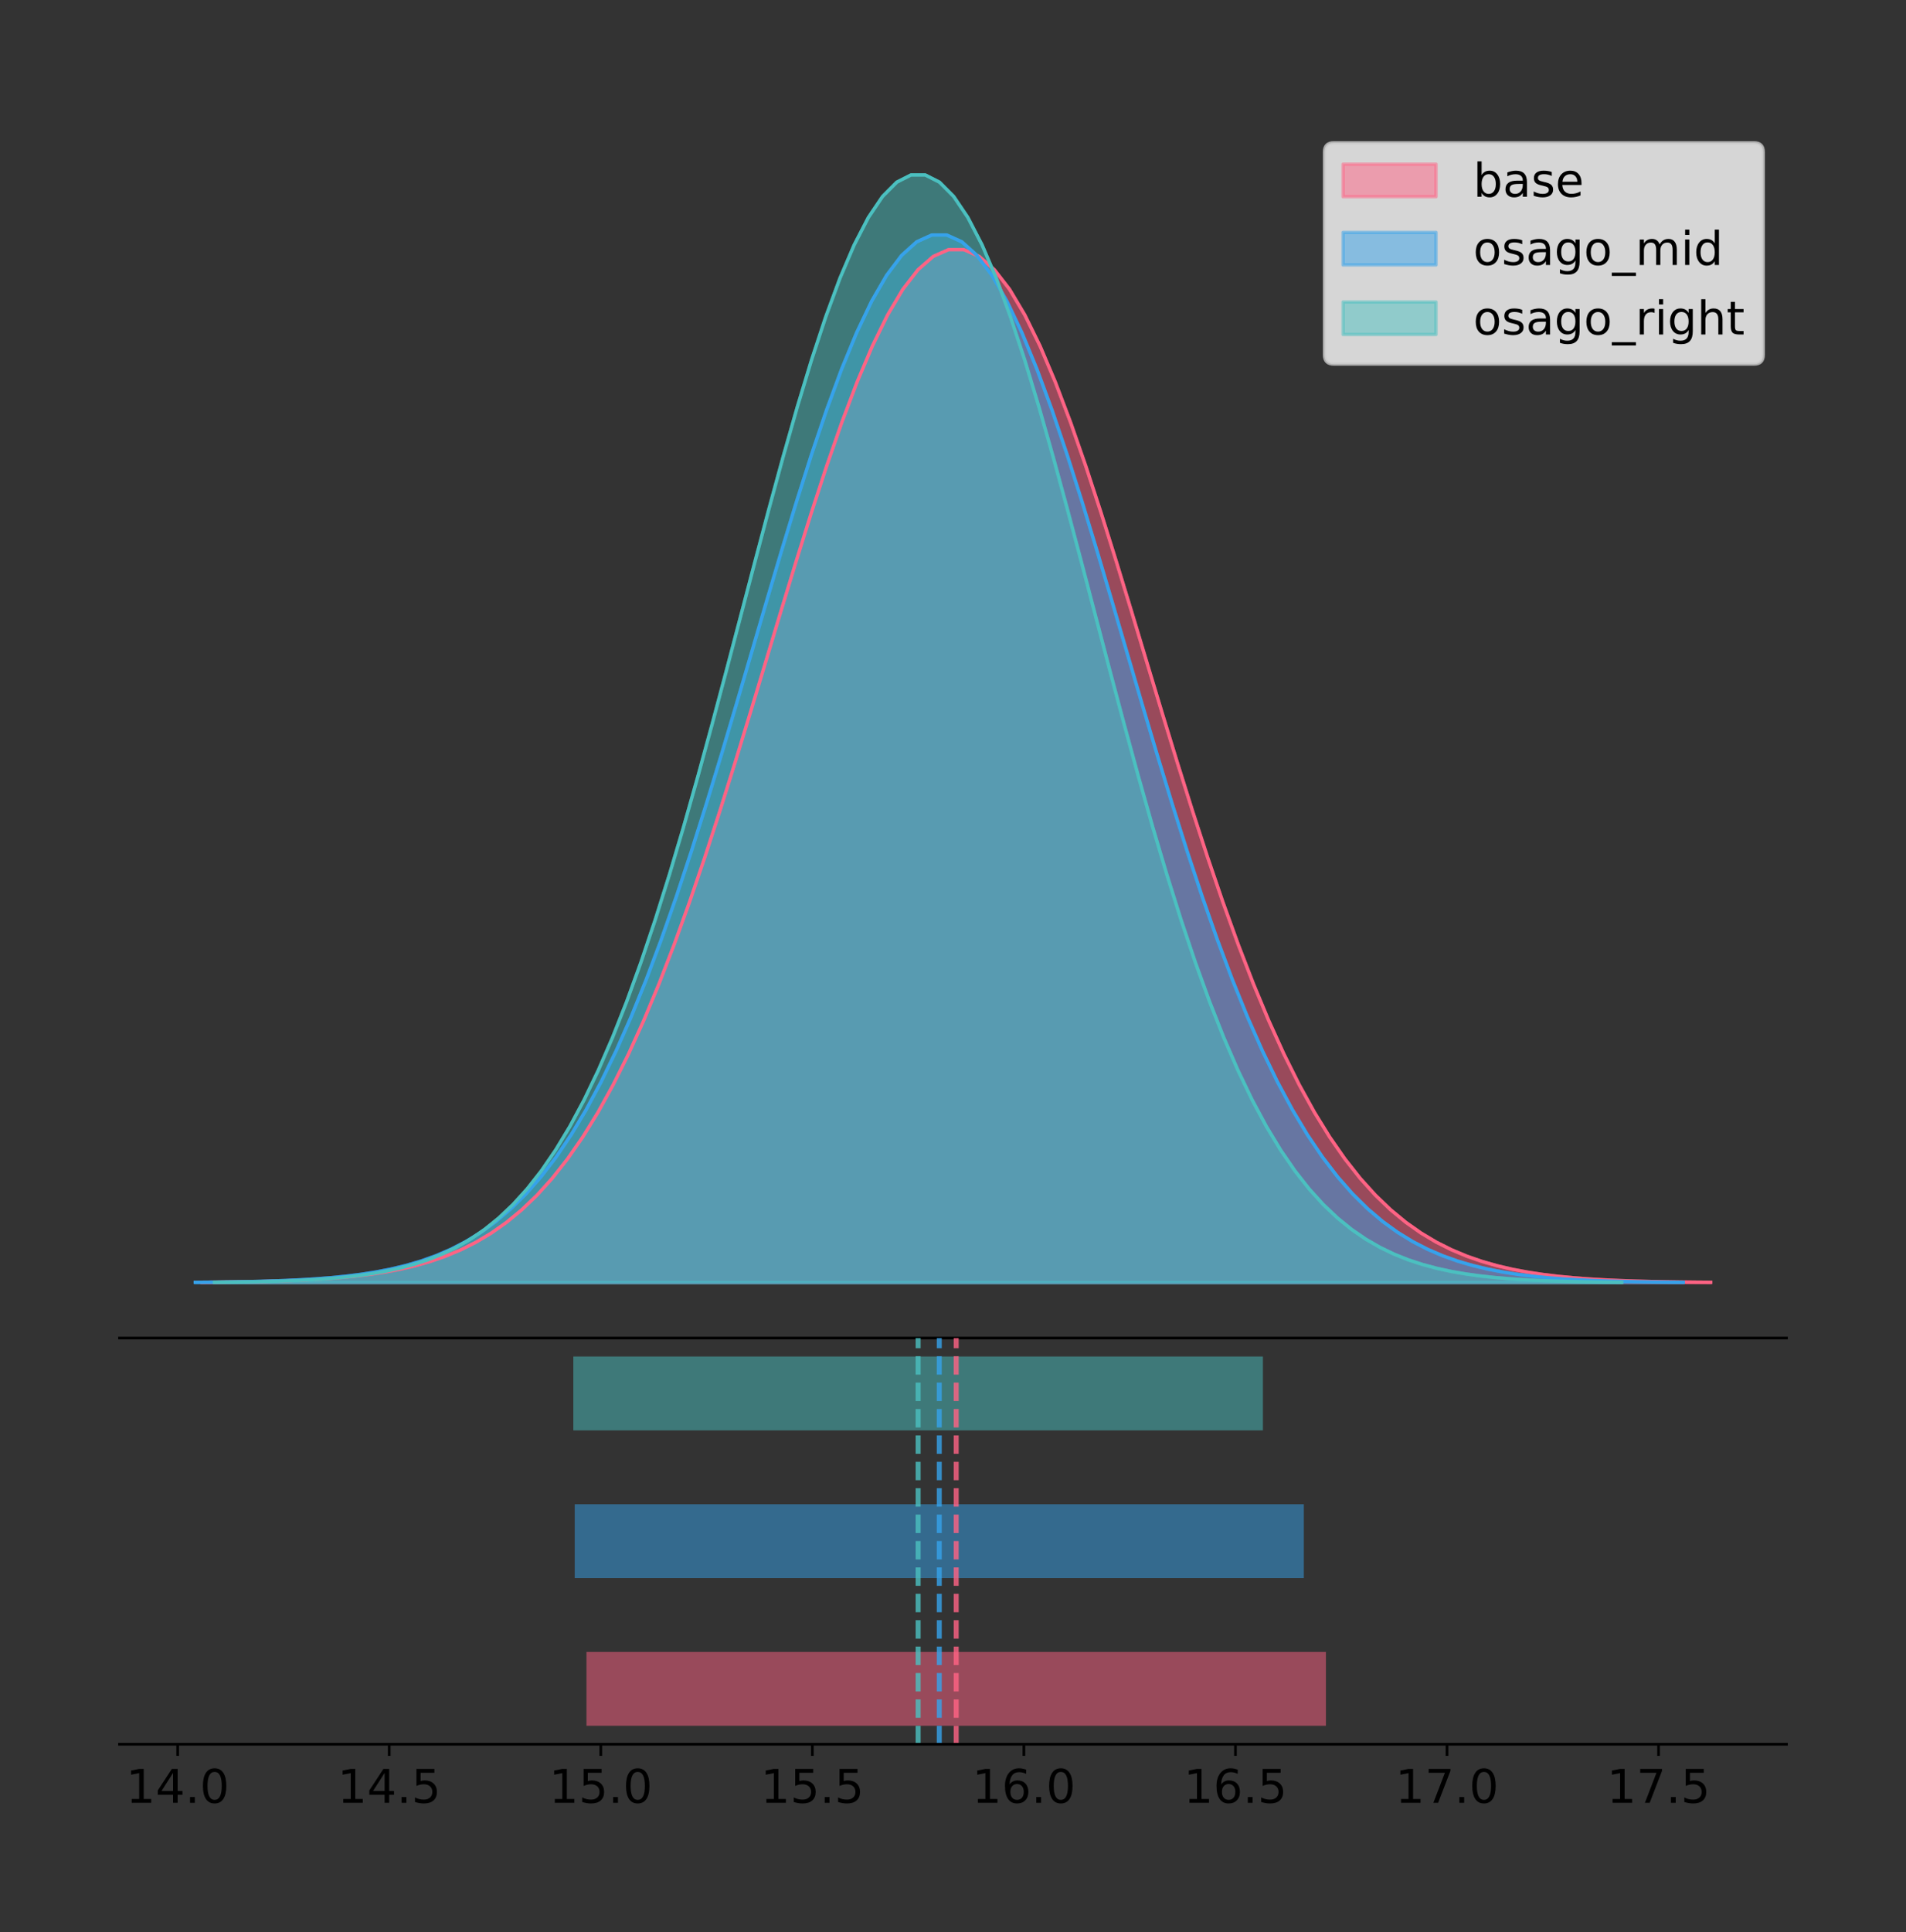 <?xml version="1.0" encoding="utf-8" standalone="no"?>
<!DOCTYPE svg PUBLIC "-//W3C//DTD SVG 1.1//EN"
  "http://www.w3.org/Graphics/SVG/1.1/DTD/svg11.dtd">
<!-- Created with matplotlib (https://matplotlib.org/) -->
<svg height="581.789pt" version="1.1" viewBox="0 0 574.2 581.789" width="574.2pt" xmlns="http://www.w3.org/2000/svg" xmlns:xlink="http://www.w3.org/1999/xlink">
 <rect x="0" y="0" width="574.2" height="581.789" fill="#333333" stroke="none"/>
 <defs>
  <style type="text/css">
*{stroke-linecap:butt;stroke-linejoin:round;}
  </style>
 </defs>
 <g id="figure_1">
  <g id="patch_1">
   <path d="M 0 581.789 
L 574.2 581.789 
L 574.2 0 
L 0 0 
z
" style="fill:none;"/>
  </g>
  <g id="axes_1">
   <g id="patch_2">
    <path d="M 36 402.93 
L 538.2 402.93 
L 538.2 36 
L 36 36 
z
" style="fill:none;"/>
   </g>
   <g id="PolyCollection_1">
    <defs>
     <path d="M 60.756 -195.538 
L 60.756 -195.642 
L 65.348 -195.682 
L 69.94 -195.735 
L 74.532 -195.805 
L 79.124 -195.899 
L 83.716 -196.023 
L 88.308 -196.184 
L 92.9 -196.393 
L 97.492 -196.663 
L 102.084 -197.008 
L 106.676 -197.447 
L 111.269 -198.001 
L 115.861 -198.695 
L 120.453 -199.557 
L 125.045 -200.622 
L 129.637 -201.928 
L 134.229 -203.517 
L 138.821 -205.435 
L 143.413 -207.735 
L 148.005 -210.472 
L 152.597 -213.704 
L 157.189 -217.491 
L 161.782 -221.895 
L 166.374 -226.977 
L 170.966 -232.794 
L 175.558 -239.401 
L 180.15 -246.843 
L 184.742 -255.157 
L 189.334 -264.368 
L 193.926 -274.484 
L 198.518 -285.498 
L 203.11 -297.382 
L 207.703 -310.084 
L 212.295 -323.532 
L 216.887 -337.629 
L 221.479 -352.251 
L 226.071 -367.253 
L 230.663 -382.466 
L 235.255 -397.703 
L 239.847 -412.758 
L 244.439 -427.416 
L 249.031 -441.452 
L 253.623 -454.64 
L 258.216 -466.758 
L 262.808 -477.595 
L 267.4 -486.956 
L 271.992 -494.668 
L 276.584 -500.586 
L 281.176 -504.596 
L 285.768 -506.621 
L 290.36 -506.621 
L 294.952 -504.596 
L 299.544 -500.586 
L 304.136 -494.668 
L 308.729 -486.956 
L 313.321 -477.595 
L 317.913 -466.758 
L 322.505 -454.64 
L 327.097 -441.452 
L 331.689 -427.416 
L 336.281 -412.758 
L 340.873 -397.703 
L 345.465 -382.466 
L 350.057 -367.253 
L 354.649 -352.251 
L 359.242 -337.629 
L 363.834 -323.532 
L 368.426 -310.084 
L 373.018 -297.382 
L 377.61 -285.498 
L 382.202 -274.484 
L 386.794 -264.368 
L 391.386 -255.157 
L 395.978 -246.843 
L 400.57 -239.401 
L 405.163 -232.794 
L 409.755 -226.977 
L 414.347 -221.895 
L 418.939 -217.491 
L 423.531 -213.704 
L 428.123 -210.472 
L 432.715 -207.735 
L 437.307 -205.435 
L 441.899 -203.517 
L 446.491 -201.928 
L 451.083 -200.622 
L 455.676 -199.557 
L 460.268 -198.695 
L 464.86 -198.001 
L 469.452 -197.447 
L 474.044 -197.008 
L 478.636 -196.663 
L 483.228 -196.393 
L 487.82 -196.184 
L 492.412 -196.023 
L 497.004 -195.899 
L 501.596 -195.805 
L 506.189 -195.735 
L 510.781 -195.682 
L 515.373 -195.642 
L 515.373 -195.538 
L 515.373 -195.538 
L 510.781 -195.538 
L 506.189 -195.538 
L 501.596 -195.538 
L 497.004 -195.538 
L 492.412 -195.538 
L 487.82 -195.538 
L 483.228 -195.538 
L 478.636 -195.538 
L 474.044 -195.538 
L 469.452 -195.538 
L 464.86 -195.538 
L 460.268 -195.538 
L 455.676 -195.538 
L 451.083 -195.538 
L 446.491 -195.538 
L 441.899 -195.538 
L 437.307 -195.538 
L 432.715 -195.538 
L 428.123 -195.538 
L 423.531 -195.538 
L 418.939 -195.538 
L 414.347 -195.538 
L 409.755 -195.538 
L 405.163 -195.538 
L 400.57 -195.538 
L 395.978 -195.538 
L 391.386 -195.538 
L 386.794 -195.538 
L 382.202 -195.538 
L 377.61 -195.538 
L 373.018 -195.538 
L 368.426 -195.538 
L 363.834 -195.538 
L 359.242 -195.538 
L 354.649 -195.538 
L 350.057 -195.538 
L 345.465 -195.538 
L 340.873 -195.538 
L 336.281 -195.538 
L 331.689 -195.538 
L 327.097 -195.538 
L 322.505 -195.538 
L 317.913 -195.538 
L 313.321 -195.538 
L 308.729 -195.538 
L 304.136 -195.538 
L 299.544 -195.538 
L 294.952 -195.538 
L 290.36 -195.538 
L 285.768 -195.538 
L 281.176 -195.538 
L 276.584 -195.538 
L 271.992 -195.538 
L 267.4 -195.538 
L 262.808 -195.538 
L 258.216 -195.538 
L 253.623 -195.538 
L 249.031 -195.538 
L 244.439 -195.538 
L 239.847 -195.538 
L 235.255 -195.538 
L 230.663 -195.538 
L 226.071 -195.538 
L 221.479 -195.538 
L 216.887 -195.538 
L 212.295 -195.538 
L 207.703 -195.538 
L 203.11 -195.538 
L 198.518 -195.538 
L 193.926 -195.538 
L 189.334 -195.538 
L 184.742 -195.538 
L 180.15 -195.538 
L 175.558 -195.538 
L 170.966 -195.538 
L 166.374 -195.538 
L 161.782 -195.538 
L 157.189 -195.538 
L 152.597 -195.538 
L 148.005 -195.538 
L 143.413 -195.538 
L 138.821 -195.538 
L 134.229 -195.538 
L 129.637 -195.538 
L 125.045 -195.538 
L 120.453 -195.538 
L 115.861 -195.538 
L 111.269 -195.538 
L 106.676 -195.538 
L 102.084 -195.538 
L 97.492 -195.538 
L 92.9 -195.538 
L 88.308 -195.538 
L 83.716 -195.538 
L 79.124 -195.538 
L 74.532 -195.538 
L 69.94 -195.538 
L 65.348 -195.538 
L 60.756 -195.538 
z
" id="m303d53eadb" style="stroke:#ff6384;stroke-opacity:0.5;"/>
    </defs>
    <g clip-path="url(#p4442f73518)">
     <use style="fill:#ff6384;fill-opacity:0.5;stroke:#ff6384;stroke-opacity:0.5;" x="0" xlink:href="#m303d53eadb" y="581.789"/>
    </g>
   </g>
   <g id="PolyCollection_2">
    <defs>
     <path d="M 58.827 -195.538 
L 58.827 -195.644 
L 63.355 -195.684 
L 67.883 -195.738 
L 72.411 -195.809 
L 76.939 -195.904 
L 81.467 -196.029 
L 85.996 -196.193 
L 90.524 -196.405 
L 95.052 -196.679 
L 99.58 -197.029 
L 104.108 -197.474 
L 108.636 -198.036 
L 113.164 -198.739 
L 117.692 -199.614 
L 122.22 -200.694 
L 126.748 -202.018 
L 131.276 -203.629 
L 135.804 -205.575 
L 140.332 -207.908 
L 144.86 -210.683 
L 149.388 -213.961 
L 153.916 -217.801 
L 158.444 -222.268 
L 162.972 -227.422 
L 167.5 -233.321 
L 172.028 -240.022 
L 176.556 -247.569 
L 181.084 -256.001 
L 185.613 -265.342 
L 190.141 -275.601 
L 194.669 -286.771 
L 199.197 -298.822 
L 203.725 -311.704 
L 208.253 -325.343 
L 212.781 -339.638 
L 217.309 -354.467 
L 221.837 -369.681 
L 226.365 -385.11 
L 230.893 -400.562 
L 235.421 -415.831 
L 239.949 -430.696 
L 244.477 -444.93 
L 249.005 -458.305 
L 253.533 -470.594 
L 258.061 -481.585 
L 262.589 -491.078 
L 267.117 -498.899 
L 271.645 -504.901 
L 276.173 -508.967 
L 280.701 -511.021 
L 285.229 -511.021 
L 289.758 -508.967 
L 294.286 -504.901 
L 298.814 -498.899 
L 303.342 -491.078 
L 307.87 -481.585 
L 312.398 -470.594 
L 316.926 -458.305 
L 321.454 -444.93 
L 325.982 -430.696 
L 330.51 -415.831 
L 335.038 -400.562 
L 339.566 -385.11 
L 344.094 -369.681 
L 348.622 -354.467 
L 353.15 -339.638 
L 357.678 -325.343 
L 362.206 -311.704 
L 366.734 -298.822 
L 371.262 -286.771 
L 375.79 -275.601 
L 380.318 -265.342 
L 384.846 -256.001 
L 389.375 -247.569 
L 393.903 -240.022 
L 398.431 -233.321 
L 402.959 -227.422 
L 407.487 -222.268 
L 412.015 -217.801 
L 416.543 -213.961 
L 421.071 -210.683 
L 425.599 -207.908 
L 430.127 -205.575 
L 434.655 -203.629 
L 439.183 -202.018 
L 443.711 -200.694 
L 448.239 -199.614 
L 452.767 -198.739 
L 457.295 -198.036 
L 461.823 -197.474 
L 466.351 -197.029 
L 470.879 -196.679 
L 475.407 -196.405 
L 479.935 -196.193 
L 484.463 -196.029 
L 488.991 -195.904 
L 493.52 -195.809 
L 498.048 -195.738 
L 502.576 -195.684 
L 507.104 -195.644 
L 507.104 -195.538 
L 507.104 -195.538 
L 502.576 -195.538 
L 498.048 -195.538 
L 493.52 -195.538 
L 488.991 -195.538 
L 484.463 -195.538 
L 479.935 -195.538 
L 475.407 -195.538 
L 470.879 -195.538 
L 466.351 -195.538 
L 461.823 -195.538 
L 457.295 -195.538 
L 452.767 -195.538 
L 448.239 -195.538 
L 443.711 -195.538 
L 439.183 -195.538 
L 434.655 -195.538 
L 430.127 -195.538 
L 425.599 -195.538 
L 421.071 -195.538 
L 416.543 -195.538 
L 412.015 -195.538 
L 407.487 -195.538 
L 402.959 -195.538 
L 398.431 -195.538 
L 393.903 -195.538 
L 389.375 -195.538 
L 384.846 -195.538 
L 380.318 -195.538 
L 375.79 -195.538 
L 371.262 -195.538 
L 366.734 -195.538 
L 362.206 -195.538 
L 357.678 -195.538 
L 353.15 -195.538 
L 348.622 -195.538 
L 344.094 -195.538 
L 339.566 -195.538 
L 335.038 -195.538 
L 330.51 -195.538 
L 325.982 -195.538 
L 321.454 -195.538 
L 316.926 -195.538 
L 312.398 -195.538 
L 307.87 -195.538 
L 303.342 -195.538 
L 298.814 -195.538 
L 294.286 -195.538 
L 289.758 -195.538 
L 285.229 -195.538 
L 280.701 -195.538 
L 276.173 -195.538 
L 271.645 -195.538 
L 267.117 -195.538 
L 262.589 -195.538 
L 258.061 -195.538 
L 253.533 -195.538 
L 249.005 -195.538 
L 244.477 -195.538 
L 239.949 -195.538 
L 235.421 -195.538 
L 230.893 -195.538 
L 226.365 -195.538 
L 221.837 -195.538 
L 217.309 -195.538 
L 212.781 -195.538 
L 208.253 -195.538 
L 203.725 -195.538 
L 199.197 -195.538 
L 194.669 -195.538 
L 190.141 -195.538 
L 185.613 -195.538 
L 181.084 -195.538 
L 176.556 -195.538 
L 172.028 -195.538 
L 167.5 -195.538 
L 162.972 -195.538 
L 158.444 -195.538 
L 153.916 -195.538 
L 149.388 -195.538 
L 144.86 -195.538 
L 140.332 -195.538 
L 135.804 -195.538 
L 131.276 -195.538 
L 126.748 -195.538 
L 122.22 -195.538 
L 117.692 -195.538 
L 113.164 -195.538 
L 108.636 -195.538 
L 104.108 -195.538 
L 99.58 -195.538 
L 95.052 -195.538 
L 90.524 -195.538 
L 85.996 -195.538 
L 81.467 -195.538 
L 76.939 -195.538 
L 72.411 -195.538 
L 67.883 -195.538 
L 63.355 -195.538 
L 58.827 -195.538 
z
" id="m7ce70520a3" style="stroke:#36a2eb;stroke-opacity:0.5;"/>
    </defs>
    <g clip-path="url(#p4442f73518)">
     <use style="fill:#36a2eb;fill-opacity:0.5;stroke:#36a2eb;stroke-opacity:0.5;" x="0" xlink:href="#m7ce70520a3" y="581.789"/>
    </g>
   </g>
   <g id="PolyCollection_3">
    <defs>
     <path d="M 64.609 -195.538 
L 64.609 -195.65 
L 68.892 -195.692 
L 73.174 -195.749 
L 77.457 -195.825 
L 81.739 -195.925 
L 86.022 -196.058 
L 90.304 -196.23 
L 94.587 -196.455 
L 98.869 -196.744 
L 103.151 -197.115 
L 107.434 -197.585 
L 111.716 -198.179 
L 115.999 -198.923 
L 120.281 -199.848 
L 124.564 -200.99 
L 128.846 -202.39 
L 133.129 -204.093 
L 137.411 -206.151 
L 141.694 -208.617 
L 145.976 -211.552 
L 150.259 -215.017 
L 154.541 -219.078 
L 158.824 -223.801 
L 163.106 -229.25 
L 167.389 -235.488 
L 171.671 -242.572 
L 175.954 -250.552 
L 180.236 -259.468 
L 184.519 -269.344 
L 188.801 -280.192 
L 193.084 -292.002 
L 197.366 -304.744 
L 201.649 -318.365 
L 205.931 -332.786 
L 210.214 -347.901 
L 214.496 -363.58 
L 218.779 -379.667 
L 223.061 -395.98 
L 227.344 -412.318 
L 231.626 -428.462 
L 235.909 -444.18 
L 240.191 -459.23 
L 244.474 -473.372 
L 248.756 -486.366 
L 253.038 -497.987 
L 257.321 -508.025 
L 261.603 -516.294 
L 265.886 -522.64 
L 270.168 -526.94 
L 274.451 -529.111 
L 278.733 -529.111 
L 283.016 -526.94 
L 287.298 -522.64 
L 291.581 -516.294 
L 295.863 -508.025 
L 300.146 -497.987 
L 304.428 -486.366 
L 308.711 -473.372 
L 312.993 -459.23 
L 317.276 -444.18 
L 321.558 -428.462 
L 325.841 -412.318 
L 330.123 -395.98 
L 334.406 -379.667 
L 338.688 -363.58 
L 342.971 -347.901 
L 347.253 -332.786 
L 351.536 -318.365 
L 355.818 -304.744 
L 360.101 -292.002 
L 364.383 -280.192 
L 368.666 -269.344 
L 372.948 -259.468 
L 377.231 -250.552 
L 381.513 -242.572 
L 385.796 -235.488 
L 390.078 -229.25 
L 394.36 -223.801 
L 398.643 -219.078 
L 402.925 -215.017 
L 407.208 -211.552 
L 411.49 -208.617 
L 415.773 -206.151 
L 420.055 -204.093 
L 424.338 -202.39 
L 428.62 -200.99 
L 432.903 -199.848 
L 437.185 -198.923 
L 441.468 -198.179 
L 445.75 -197.585 
L 450.033 -197.115 
L 454.315 -196.744 
L 458.598 -196.455 
L 462.88 -196.23 
L 467.163 -196.058 
L 471.445 -195.925 
L 475.728 -195.825 
L 480.01 -195.749 
L 484.293 -195.692 
L 488.575 -195.65 
L 488.575 -195.538 
L 488.575 -195.538 
L 484.293 -195.538 
L 480.01 -195.538 
L 475.728 -195.538 
L 471.445 -195.538 
L 467.163 -195.538 
L 462.88 -195.538 
L 458.598 -195.538 
L 454.315 -195.538 
L 450.033 -195.538 
L 445.75 -195.538 
L 441.468 -195.538 
L 437.185 -195.538 
L 432.903 -195.538 
L 428.62 -195.538 
L 424.338 -195.538 
L 420.055 -195.538 
L 415.773 -195.538 
L 411.49 -195.538 
L 407.208 -195.538 
L 402.925 -195.538 
L 398.643 -195.538 
L 394.36 -195.538 
L 390.078 -195.538 
L 385.796 -195.538 
L 381.513 -195.538 
L 377.231 -195.538 
L 372.948 -195.538 
L 368.666 -195.538 
L 364.383 -195.538 
L 360.101 -195.538 
L 355.818 -195.538 
L 351.536 -195.538 
L 347.253 -195.538 
L 342.971 -195.538 
L 338.688 -195.538 
L 334.406 -195.538 
L 330.123 -195.538 
L 325.841 -195.538 
L 321.558 -195.538 
L 317.276 -195.538 
L 312.993 -195.538 
L 308.711 -195.538 
L 304.428 -195.538 
L 300.146 -195.538 
L 295.863 -195.538 
L 291.581 -195.538 
L 287.298 -195.538 
L 283.016 -195.538 
L 278.733 -195.538 
L 274.451 -195.538 
L 270.168 -195.538 
L 265.886 -195.538 
L 261.603 -195.538 
L 257.321 -195.538 
L 253.038 -195.538 
L 248.756 -195.538 
L 244.474 -195.538 
L 240.191 -195.538 
L 235.909 -195.538 
L 231.626 -195.538 
L 227.344 -195.538 
L 223.061 -195.538 
L 218.779 -195.538 
L 214.496 -195.538 
L 210.214 -195.538 
L 205.931 -195.538 
L 201.649 -195.538 
L 197.366 -195.538 
L 193.084 -195.538 
L 188.801 -195.538 
L 184.519 -195.538 
L 180.236 -195.538 
L 175.954 -195.538 
L 171.671 -195.538 
L 167.389 -195.538 
L 163.106 -195.538 
L 158.824 -195.538 
L 154.541 -195.538 
L 150.259 -195.538 
L 145.976 -195.538 
L 141.694 -195.538 
L 137.411 -195.538 
L 133.129 -195.538 
L 128.846 -195.538 
L 124.564 -195.538 
L 120.281 -195.538 
L 115.999 -195.538 
L 111.716 -195.538 
L 107.434 -195.538 
L 103.151 -195.538 
L 98.869 -195.538 
L 94.587 -195.538 
L 90.304 -195.538 
L 86.022 -195.538 
L 81.739 -195.538 
L 77.457 -195.538 
L 73.174 -195.538 
L 68.892 -195.538 
L 64.609 -195.538 
z
" id="m41d1ddf148" style="stroke:#4bc0c0;stroke-opacity:0.5;"/>
    </defs>
    <g clip-path="url(#p4442f73518)">
     <use style="fill:#4bc0c0;fill-opacity:0.5;stroke:#4bc0c0;stroke-opacity:0.5;" x="0" xlink:href="#m41d1ddf148" y="581.789"/>
    </g>
   </g>
   <g id="line2d_1">
    <path clip-path="url(#p4442f73518)" d="M 60.756 386.147 
L 65.348 386.108 
L 69.94 386.055 
L 74.532 385.984 
L 79.124 385.89 
L 83.716 385.767 
L 88.308 385.606 
L 92.9 385.396 
L 97.492 385.126 
L 102.084 384.781 
L 106.676 384.342 
L 111.269 383.788 
L 115.861 383.095 
L 120.453 382.232 
L 125.045 381.167 
L 129.637 379.861 
L 134.229 378.273 
L 138.821 376.354 
L 143.413 374.054 
L 148.005 371.317 
L 152.597 368.086 
L 157.189 364.298 
L 161.782 359.894 
L 166.374 354.812 
L 170.966 348.995 
L 175.558 342.388 
L 180.15 334.946 
L 184.742 326.632 
L 189.334 317.421 
L 193.926 307.305 
L 198.518 296.291 
L 203.11 284.408 
L 207.703 271.705 
L 212.295 258.257 
L 216.887 244.161 
L 221.479 229.539 
L 226.071 214.537 
L 230.663 199.324 
L 235.255 184.087 
L 239.847 169.031 
L 244.439 154.373 
L 249.031 140.338 
L 253.623 127.15 
L 258.216 115.032 
L 262.808 104.194 
L 267.4 94.833 
L 271.992 87.121 
L 276.584 81.203 
L 281.176 77.193 
L 285.768 75.169 
L 290.36 75.169 
L 294.952 77.193 
L 299.544 81.203 
L 304.136 87.121 
L 308.729 94.833 
L 313.321 104.194 
L 317.913 115.032 
L 322.505 127.15 
L 327.097 140.338 
L 331.689 154.373 
L 336.281 169.031 
L 340.873 184.087 
L 345.465 199.324 
L 350.057 214.537 
L 354.649 229.539 
L 359.242 244.161 
L 363.834 258.257 
L 368.426 271.705 
L 373.018 284.408 
L 377.61 296.291 
L 382.202 307.305 
L 386.794 317.421 
L 391.386 326.632 
L 395.978 334.946 
L 400.57 342.388 
L 405.163 348.995 
L 409.755 354.812 
L 414.347 359.894 
L 418.939 364.298 
L 423.531 368.086 
L 428.123 371.317 
L 432.715 374.054 
L 437.307 376.354 
L 441.899 378.273 
L 446.491 379.861 
L 451.083 381.167 
L 455.676 382.232 
L 460.268 383.095 
L 464.86 383.788 
L 469.452 384.342 
L 474.044 384.781 
L 478.636 385.126 
L 483.228 385.396 
L 487.82 385.606 
L 492.412 385.767 
L 497.004 385.89 
L 501.596 385.984 
L 506.189 386.055 
L 510.781 386.108 
L 515.373 386.147 
" style="fill:none;stroke:#ff6384;stroke-linecap:square;"/>
   </g>
   <g id="line2d_2">
    <path clip-path="url(#p4442f73518)" d="M 58.827 386.145 
L 63.355 386.106 
L 67.883 386.052 
L 72.411 385.98 
L 76.939 385.885 
L 81.467 385.76 
L 85.996 385.596 
L 90.524 385.384 
L 95.052 385.11 
L 99.58 384.76 
L 104.108 384.315 
L 108.636 383.754 
L 113.164 383.05 
L 117.692 382.175 
L 122.22 381.095 
L 126.748 379.771 
L 131.276 378.16 
L 135.804 376.214 
L 140.332 373.882 
L 144.86 371.106 
L 149.388 367.829 
L 153.916 363.988 
L 158.444 359.521 
L 162.972 354.368 
L 167.5 348.468 
L 172.028 341.768 
L 176.556 334.22 
L 181.084 325.789 
L 185.613 316.448 
L 190.141 306.188 
L 194.669 295.019 
L 199.197 282.967 
L 203.725 270.085 
L 208.253 256.447 
L 212.781 242.151 
L 217.309 227.322 
L 221.837 212.108 
L 226.365 196.679 
L 230.893 181.227 
L 235.421 165.959 
L 239.949 151.094 
L 244.477 136.859 
L 249.005 123.485 
L 253.533 111.195 
L 258.061 100.205 
L 262.589 90.711 
L 267.117 82.89 
L 271.645 76.889 
L 276.173 72.822 
L 280.701 70.769 
L 285.229 70.769 
L 289.758 72.822 
L 294.286 76.889 
L 298.814 82.89 
L 303.342 90.711 
L 307.87 100.205 
L 312.398 111.195 
L 316.926 123.485 
L 321.454 136.859 
L 325.982 151.094 
L 330.51 165.959 
L 335.038 181.227 
L 339.566 196.679 
L 344.094 212.108 
L 348.622 227.322 
L 353.15 242.151 
L 357.678 256.447 
L 362.206 270.085 
L 366.734 282.967 
L 371.262 295.019 
L 375.79 306.188 
L 380.318 316.448 
L 384.846 325.789 
L 389.375 334.22 
L 393.903 341.768 
L 398.431 348.468 
L 402.959 354.368 
L 407.487 359.521 
L 412.015 363.988 
L 416.543 367.829 
L 421.071 371.106 
L 425.599 373.882 
L 430.127 376.214 
L 434.655 378.16 
L 439.183 379.771 
L 443.711 381.095 
L 448.239 382.175 
L 452.767 383.05 
L 457.295 383.754 
L 461.823 384.315 
L 466.351 384.76 
L 470.879 385.11 
L 475.407 385.384 
L 479.935 385.596 
L 484.463 385.76 
L 488.991 385.885 
L 493.52 385.98 
L 498.048 386.052 
L 502.576 386.106 
L 507.104 386.145 
" style="fill:none;stroke:#36a2eb;stroke-linecap:square;"/>
   </g>
   <g id="line2d_3">
    <path clip-path="url(#p4442f73518)" d="M 64.609 386.139 
L 68.892 386.097 
L 73.174 386.04 
L 77.457 385.965 
L 81.739 385.864 
L 86.022 385.732 
L 90.304 385.559 
L 94.587 385.334 
L 98.869 385.045 
L 103.151 384.675 
L 107.434 384.204 
L 111.716 383.61 
L 115.999 382.867 
L 120.281 381.941 
L 124.564 380.799 
L 128.846 379.399 
L 133.129 377.696 
L 137.411 375.639 
L 141.694 373.172 
L 145.976 370.238 
L 150.259 366.772 
L 154.541 362.711 
L 158.824 357.989 
L 163.106 352.539 
L 167.389 346.301 
L 171.671 339.217 
L 175.954 331.237 
L 180.236 322.322 
L 184.519 312.445 
L 188.801 301.597 
L 193.084 289.787 
L 197.366 277.045 
L 201.649 263.424 
L 205.931 249.004 
L 210.214 233.888 
L 214.496 218.209 
L 218.779 202.123 
L 223.061 185.809 
L 227.344 169.471 
L 231.626 153.327 
L 235.909 137.61 
L 240.191 122.559 
L 244.474 108.418 
L 248.756 95.423 
L 253.038 83.803 
L 257.321 73.765 
L 261.603 65.495 
L 265.886 59.15 
L 270.168 54.85 
L 274.451 52.679 
L 278.733 52.679 
L 283.016 54.85 
L 287.298 59.15 
L 291.581 65.495 
L 295.863 73.765 
L 300.146 83.803 
L 304.428 95.423 
L 308.711 108.418 
L 312.993 122.559 
L 317.276 137.61 
L 321.558 153.327 
L 325.841 169.471 
L 330.123 185.809 
L 334.406 202.123 
L 338.688 218.209 
L 342.971 233.888 
L 347.253 249.004 
L 351.536 263.424 
L 355.818 277.045 
L 360.101 289.787 
L 364.383 301.597 
L 368.666 312.445 
L 372.948 322.322 
L 377.231 331.237 
L 381.513 339.217 
L 385.796 346.301 
L 390.078 352.539 
L 394.36 357.989 
L 398.643 362.711 
L 402.925 366.772 
L 407.208 370.238 
L 411.49 373.172 
L 415.773 375.639 
L 420.055 377.696 
L 424.338 379.399 
L 428.62 380.799 
L 432.903 381.941 
L 437.185 382.867 
L 441.468 383.61 
L 445.75 384.204 
L 450.033 384.675 
L 454.315 385.045 
L 458.598 385.334 
L 462.88 385.559 
L 467.163 385.732 
L 471.445 385.864 
L 475.728 385.965 
L 480.01 386.04 
L 484.293 386.097 
L 488.575 386.139 
" style="fill:none;stroke:#4bc0c0;stroke-linecap:square;"/>
   </g>
   <g id="patch_3">
    <path d="M 36 402.93 
L 538.2 402.93 
" style="fill:none;stroke:#000000;stroke-linecap:square;stroke-linejoin:miter;stroke-width:0.8;"/>
   </g>
   <g id="legend_1">
    <g id="patch_4">
     <path d="M 401.814 109.627 
L 528.4 109.627 
Q 531.2 109.627 531.2 106.827 
L 531.2 45.8 
Q 531.2 43 528.4 43 
L 401.814 43 
Q 399.014 43 399.014 45.8 
L 399.014 106.827 
Q 399.014 109.627 401.814 109.627 
z
" style="fill:#ffffff;opacity:0.8;stroke:#cccccc;stroke-linejoin:miter;"/>
    </g>
    <g id="patch_5">
     <path d="M 404.614 59.238 
L 432.614 59.238 
L 432.614 49.438 
L 404.614 49.438 
z
" style="fill:#ff6384;opacity:0.5;stroke:#ff6384;stroke-linejoin:miter;"/>
    </g>
    <g id="text_1">
     <!-- base -->
     <defs>
      <path d="M 48.688 27.297 
Q 48.688 37.203 44.609 42.844 
Q 40.531 48.484 33.406 48.484 
Q 26.266 48.484 22.188 42.844 
Q 18.109 37.203 18.109 27.297 
Q 18.109 17.391 22.188 11.75 
Q 26.266 6.109 33.406 6.109 
Q 40.531 6.109 44.609 11.75 
Q 48.688 17.391 48.688 27.297 
z
M 18.109 46.391 
Q 20.953 51.266 25.266 53.625 
Q 29.594 56 35.594 56 
Q 45.562 56 51.781 48.094 
Q 58.016 40.188 58.016 27.297 
Q 58.016 14.406 51.781 6.484 
Q 45.562 -1.422 35.594 -1.422 
Q 29.594 -1.422 25.266 0.953 
Q 20.953 3.328 18.109 8.203 
L 18.109 0 
L 9.078 0 
L 9.078 75.984 
L 18.109 75.984 
z
" id="DejaVuSans-98"/>
      <path d="M 34.281 27.484 
Q 23.391 27.484 19.188 25 
Q 14.984 22.516 14.984 16.5 
Q 14.984 11.719 18.141 8.906 
Q 21.297 6.109 26.703 6.109 
Q 34.188 6.109 38.703 11.406 
Q 43.219 16.703 43.219 25.484 
L 43.219 27.484 
z
M 52.203 31.203 
L 52.203 0 
L 43.219 0 
L 43.219 8.297 
Q 40.141 3.328 35.547 0.953 
Q 30.953 -1.422 24.312 -1.422 
Q 15.922 -1.422 10.953 3.297 
Q 6 8.016 6 15.922 
Q 6 25.141 12.172 29.828 
Q 18.359 34.516 30.609 34.516 
L 43.219 34.516 
L 43.219 35.406 
Q 43.219 41.609 39.141 45 
Q 35.062 48.391 27.688 48.391 
Q 23 48.391 18.547 47.266 
Q 14.109 46.141 10.016 43.891 
L 10.016 52.203 
Q 14.938 54.109 19.578 55.047 
Q 24.219 56 28.609 56 
Q 40.484 56 46.344 49.844 
Q 52.203 43.703 52.203 31.203 
z
" id="DejaVuSans-97"/>
      <path d="M 44.281 53.078 
L 44.281 44.578 
Q 40.484 46.531 36.375 47.5 
Q 32.281 48.484 27.875 48.484 
Q 21.188 48.484 17.844 46.438 
Q 14.5 44.391 14.5 40.281 
Q 14.5 37.156 16.891 35.375 
Q 19.281 33.594 26.516 31.984 
L 29.594 31.297 
Q 39.156 29.25 43.188 25.516 
Q 47.219 21.781 47.219 15.094 
Q 47.219 7.469 41.188 3.016 
Q 35.156 -1.422 24.609 -1.422 
Q 20.219 -1.422 15.453 -0.562 
Q 10.688 0.297 5.422 2 
L 5.422 11.281 
Q 10.406 8.688 15.234 7.391 
Q 20.062 6.109 24.812 6.109 
Q 31.156 6.109 34.562 8.281 
Q 37.984 10.453 37.984 14.406 
Q 37.984 18.062 35.516 20.016 
Q 33.062 21.969 24.703 23.781 
L 21.578 24.516 
Q 13.234 26.266 9.516 29.906 
Q 5.812 33.547 5.812 39.891 
Q 5.812 47.609 11.281 51.797 
Q 16.75 56 26.812 56 
Q 31.781 56 36.172 55.266 
Q 40.578 54.547 44.281 53.078 
z
" id="DejaVuSans-115"/>
      <path d="M 56.203 29.594 
L 56.203 25.203 
L 14.891 25.203 
Q 15.484 15.922 20.484 11.062 
Q 25.484 6.203 34.422 6.203 
Q 39.594 6.203 44.453 7.469 
Q 49.312 8.734 54.109 11.281 
L 54.109 2.781 
Q 49.266 0.734 44.188 -0.344 
Q 39.109 -1.422 33.891 -1.422 
Q 20.797 -1.422 13.156 6.188 
Q 5.516 13.812 5.516 26.812 
Q 5.516 40.234 12.766 48.109 
Q 20.016 56 32.328 56 
Q 43.359 56 49.781 48.891 
Q 56.203 41.797 56.203 29.594 
z
M 47.219 32.234 
Q 47.125 39.594 43.094 43.984 
Q 39.062 48.391 32.422 48.391 
Q 24.906 48.391 20.391 44.141 
Q 15.875 39.891 15.188 32.172 
z
" id="DejaVuSans-101"/>
     </defs>
     <g transform="translate(443.814 59.238)scale(0.14 -0.14)">
      <use xlink:href="#DejaVuSans-98"/>
      <use x="63.477" xlink:href="#DejaVuSans-97"/>
      <use x="124.756" xlink:href="#DejaVuSans-115"/>
      <use x="176.855" xlink:href="#DejaVuSans-101"/>
     </g>
    </g>
    <g id="patch_6">
     <path d="M 404.614 79.787 
L 432.614 79.787 
L 432.614 69.987 
L 404.614 69.987 
z
" style="fill:#36a2eb;opacity:0.5;stroke:#36a2eb;stroke-linejoin:miter;"/>
    </g>
    <g id="text_2">
     <!-- osago_mid -->
     <defs>
      <path d="M 30.609 48.391 
Q 23.391 48.391 19.188 42.75 
Q 14.984 37.109 14.984 27.297 
Q 14.984 17.484 19.156 11.844 
Q 23.344 6.203 30.609 6.203 
Q 37.797 6.203 41.984 11.859 
Q 46.188 17.531 46.188 27.297 
Q 46.188 37.016 41.984 42.703 
Q 37.797 48.391 30.609 48.391 
z
M 30.609 56 
Q 42.328 56 49.016 48.375 
Q 55.719 40.766 55.719 27.297 
Q 55.719 13.875 49.016 6.219 
Q 42.328 -1.422 30.609 -1.422 
Q 18.844 -1.422 12.172 6.219 
Q 5.516 13.875 5.516 27.297 
Q 5.516 40.766 12.172 48.375 
Q 18.844 56 30.609 56 
z
" id="DejaVuSans-111"/>
      <path d="M 45.406 27.984 
Q 45.406 37.75 41.375 43.109 
Q 37.359 48.484 30.078 48.484 
Q 22.859 48.484 18.828 43.109 
Q 14.797 37.75 14.797 27.984 
Q 14.797 18.266 18.828 12.891 
Q 22.859 7.516 30.078 7.516 
Q 37.359 7.516 41.375 12.891 
Q 45.406 18.266 45.406 27.984 
z
M 54.391 6.781 
Q 54.391 -7.172 48.188 -13.984 
Q 42 -20.797 29.203 -20.797 
Q 24.469 -20.797 20.266 -20.094 
Q 16.062 -19.391 12.109 -17.922 
L 12.109 -9.188 
Q 16.062 -11.328 19.922 -12.344 
Q 23.781 -13.375 27.781 -13.375 
Q 36.625 -13.375 41.016 -8.766 
Q 45.406 -4.156 45.406 5.172 
L 45.406 9.625 
Q 42.625 4.781 38.281 2.391 
Q 33.938 0 27.875 0 
Q 17.828 0 11.672 7.656 
Q 5.516 15.328 5.516 27.984 
Q 5.516 40.672 11.672 48.328 
Q 17.828 56 27.875 56 
Q 33.938 56 38.281 53.609 
Q 42.625 51.219 45.406 46.391 
L 45.406 54.688 
L 54.391 54.688 
z
" id="DejaVuSans-103"/>
      <path d="M 50.984 -16.609 
L 50.984 -23.578 
L -0.984 -23.578 
L -0.984 -16.609 
z
" id="DejaVuSans-95"/>
      <path d="M 52 44.188 
Q 55.375 50.25 60.062 53.125 
Q 64.75 56 71.094 56 
Q 79.641 56 84.281 50.016 
Q 88.922 44.047 88.922 33.016 
L 88.922 0 
L 79.891 0 
L 79.891 32.719 
Q 79.891 40.578 77.094 44.375 
Q 74.312 48.188 68.609 48.188 
Q 61.625 48.188 57.562 43.547 
Q 53.516 38.922 53.516 30.906 
L 53.516 0 
L 44.484 0 
L 44.484 32.719 
Q 44.484 40.625 41.703 44.406 
Q 38.922 48.188 33.109 48.188 
Q 26.219 48.188 22.156 43.531 
Q 18.109 38.875 18.109 30.906 
L 18.109 0 
L 9.078 0 
L 9.078 54.688 
L 18.109 54.688 
L 18.109 46.188 
Q 21.188 51.219 25.484 53.609 
Q 29.781 56 35.688 56 
Q 41.656 56 45.828 52.969 
Q 50 49.953 52 44.188 
z
" id="DejaVuSans-109"/>
      <path d="M 9.422 54.688 
L 18.406 54.688 
L 18.406 0 
L 9.422 0 
z
M 9.422 75.984 
L 18.406 75.984 
L 18.406 64.594 
L 9.422 64.594 
z
" id="DejaVuSans-105"/>
      <path d="M 45.406 46.391 
L 45.406 75.984 
L 54.391 75.984 
L 54.391 0 
L 45.406 0 
L 45.406 8.203 
Q 42.578 3.328 38.25 0.953 
Q 33.938 -1.422 27.875 -1.422 
Q 17.969 -1.422 11.734 6.484 
Q 5.516 14.406 5.516 27.297 
Q 5.516 40.188 11.734 48.094 
Q 17.969 56 27.875 56 
Q 33.938 56 38.25 53.625 
Q 42.578 51.266 45.406 46.391 
z
M 14.797 27.297 
Q 14.797 17.391 18.875 11.75 
Q 22.953 6.109 30.078 6.109 
Q 37.203 6.109 41.297 11.75 
Q 45.406 17.391 45.406 27.297 
Q 45.406 37.203 41.297 42.844 
Q 37.203 48.484 30.078 48.484 
Q 22.953 48.484 18.875 42.844 
Q 14.797 37.203 14.797 27.297 
z
" id="DejaVuSans-100"/>
     </defs>
     <g transform="translate(443.814 79.787)scale(0.14 -0.14)">
      <use xlink:href="#DejaVuSans-111"/>
      <use x="61.182" xlink:href="#DejaVuSans-115"/>
      <use x="113.281" xlink:href="#DejaVuSans-97"/>
      <use x="174.561" xlink:href="#DejaVuSans-103"/>
      <use x="238.037" xlink:href="#DejaVuSans-111"/>
      <use x="299.219" xlink:href="#DejaVuSans-95"/>
      <use x="349.219" xlink:href="#DejaVuSans-109"/>
      <use x="446.631" xlink:href="#DejaVuSans-105"/>
      <use x="474.414" xlink:href="#DejaVuSans-100"/>
     </g>
    </g>
    <g id="patch_7">
     <path d="M 404.614 100.726 
L 432.614 100.726 
L 432.614 90.926 
L 404.614 90.926 
z
" style="fill:#4bc0c0;opacity:0.5;stroke:#4bc0c0;stroke-linejoin:miter;"/>
    </g>
    <g id="text_3">
     <!-- osago_right -->
     <defs>
      <path d="M 41.109 46.297 
Q 39.594 47.172 37.812 47.578 
Q 36.031 48 33.891 48 
Q 26.266 48 22.188 43.047 
Q 18.109 38.094 18.109 28.812 
L 18.109 0 
L 9.078 0 
L 9.078 54.688 
L 18.109 54.688 
L 18.109 46.188 
Q 20.953 51.172 25.484 53.578 
Q 30.031 56 36.531 56 
Q 37.453 56 38.578 55.875 
Q 39.703 55.766 41.062 55.516 
z
" id="DejaVuSans-114"/>
      <path d="M 54.891 33.016 
L 54.891 0 
L 45.906 0 
L 45.906 32.719 
Q 45.906 40.484 42.875 44.328 
Q 39.844 48.188 33.797 48.188 
Q 26.516 48.188 22.312 43.547 
Q 18.109 38.922 18.109 30.906 
L 18.109 0 
L 9.078 0 
L 9.078 75.984 
L 18.109 75.984 
L 18.109 46.188 
Q 21.344 51.125 25.703 53.562 
Q 30.078 56 35.797 56 
Q 45.219 56 50.047 50.172 
Q 54.891 44.344 54.891 33.016 
z
" id="DejaVuSans-104"/>
      <path d="M 18.312 70.219 
L 18.312 54.688 
L 36.812 54.688 
L 36.812 47.703 
L 18.312 47.703 
L 18.312 18.016 
Q 18.312 11.328 20.141 9.422 
Q 21.969 7.516 27.594 7.516 
L 36.812 7.516 
L 36.812 0 
L 27.594 0 
Q 17.188 0 13.234 3.875 
Q 9.281 7.766 9.281 18.016 
L 9.281 47.703 
L 2.688 47.703 
L 2.688 54.688 
L 9.281 54.688 
L 9.281 70.219 
z
" id="DejaVuSans-116"/>
     </defs>
     <g transform="translate(443.814 100.726)scale(0.14 -0.14)">
      <use xlink:href="#DejaVuSans-111"/>
      <use x="61.182" xlink:href="#DejaVuSans-115"/>
      <use x="113.281" xlink:href="#DejaVuSans-97"/>
      <use x="174.561" xlink:href="#DejaVuSans-103"/>
      <use x="238.037" xlink:href="#DejaVuSans-111"/>
      <use x="299.219" xlink:href="#DejaVuSans-95"/>
      <use x="349.219" xlink:href="#DejaVuSans-114"/>
      <use x="390.332" xlink:href="#DejaVuSans-105"/>
      <use x="418.115" xlink:href="#DejaVuSans-103"/>
      <use x="481.592" xlink:href="#DejaVuSans-104"/>
      <use x="544.971" xlink:href="#DejaVuSans-116"/>
     </g>
    </g>
   </g>
  </g>
  <g id="axes_2">
   <g id="patch_8">
    <path d="M 36 525.24 
L 538.2 525.24 
L 538.2 402.93 
L 36 402.93 
z
" style="fill:none;"/>
   </g>
   <g id="patch_9">
    <path clip-path="url(#pe4242a73f7)" d="M 176.683 519.68 
L 399.445 519.68 
L 399.445 497.442 
L 176.683 497.442 
z
" style="fill:#ff6384;opacity:0.5;"/>
   </g>
   <g id="patch_10">
    <path clip-path="url(#pe4242a73f7)" d="M 173.138 475.204 
L 392.793 475.204 
L 392.793 452.966 
L 173.138 452.966 
z
" style="fill:#36a2eb;opacity:0.5;"/>
   </g>
   <g id="patch_11">
    <path clip-path="url(#pe4242a73f7)" d="M 172.72 430.728 
L 380.464 430.728 
L 380.464 408.49 
L 172.72 408.49 
z
" style="fill:#4bc0c0;opacity:0.5;"/>
   </g>
   <g id="matplotlib.axis_1">
    <g id="xtick_1">
     <g id="line2d_4">
      <defs>
       <path d="M 0 0 
L 0 3.5 
" id="m198272f94b" style="stroke:#000000;stroke-width:0.8;"/>
      </defs>
      <g>
       <use style="stroke:#000000;stroke-width:0.8;" x="53.526" xlink:href="#m198272f94b" y="525.24"/>
      </g>
     </g>
     <g id="text_4">
      <!-- 14.0 -->
      <defs>
       <path d="M 12.406 8.297 
L 28.516 8.297 
L 28.516 63.922 
L 10.984 60.406 
L 10.984 69.391 
L 28.422 72.906 
L 38.281 72.906 
L 38.281 8.297 
L 54.391 8.297 
L 54.391 0 
L 12.406 0 
z
" id="DejaVuSans-49"/>
       <path d="M 37.797 64.312 
L 12.891 25.391 
L 37.797 25.391 
z
M 35.203 72.906 
L 47.609 72.906 
L 47.609 25.391 
L 58.016 25.391 
L 58.016 17.188 
L 47.609 17.188 
L 47.609 0 
L 37.797 0 
L 37.797 17.188 
L 4.891 17.188 
L 4.891 26.703 
z
" id="DejaVuSans-52"/>
       <path d="M 10.688 12.406 
L 21 12.406 
L 21 0 
L 10.688 0 
z
" id="DejaVuSans-46"/>
       <path d="M 31.781 66.406 
Q 24.172 66.406 20.328 58.906 
Q 16.5 51.422 16.5 36.375 
Q 16.5 21.391 20.328 13.891 
Q 24.172 6.391 31.781 6.391 
Q 39.453 6.391 43.281 13.891 
Q 47.125 21.391 47.125 36.375 
Q 47.125 51.422 43.281 58.906 
Q 39.453 66.406 31.781 66.406 
z
M 31.781 74.219 
Q 44.047 74.219 50.516 64.516 
Q 56.984 54.828 56.984 36.375 
Q 56.984 17.969 50.516 8.266 
Q 44.047 -1.422 31.781 -1.422 
Q 19.531 -1.422 13.062 8.266 
Q 6.594 17.969 6.594 36.375 
Q 6.594 54.828 13.062 64.516 
Q 19.531 74.219 31.781 74.219 
z
" id="DejaVuSans-48"/>
      </defs>
      <g transform="translate(37.94 542.878)scale(0.14 -0.14)">
       <use xlink:href="#DejaVuSans-49"/>
       <use x="63.623" xlink:href="#DejaVuSans-52"/>
       <use x="127.246" xlink:href="#DejaVuSans-46"/>
       <use x="159.033" xlink:href="#DejaVuSans-48"/>
      </g>
     </g>
    </g>
    <g id="xtick_2">
     <g id="line2d_5">
      <g>
       <use style="stroke:#000000;stroke-width:0.8;" x="117.259" xlink:href="#m198272f94b" y="525.24"/>
      </g>
     </g>
     <g id="text_5">
      <!-- 14.5 -->
      <defs>
       <path d="M 10.797 72.906 
L 49.516 72.906 
L 49.516 64.594 
L 19.828 64.594 
L 19.828 46.734 
Q 21.969 47.469 24.109 47.828 
Q 26.266 48.188 28.422 48.188 
Q 40.625 48.188 47.75 41.5 
Q 54.891 34.812 54.891 23.391 
Q 54.891 11.625 47.562 5.094 
Q 40.234 -1.422 26.906 -1.422 
Q 22.312 -1.422 17.547 -0.641 
Q 12.797 0.141 7.719 1.703 
L 7.719 11.625 
Q 12.109 9.234 16.797 8.062 
Q 21.484 6.891 26.703 6.891 
Q 35.156 6.891 40.078 11.328 
Q 45.016 15.766 45.016 23.391 
Q 45.016 31 40.078 35.438 
Q 35.156 39.891 26.703 39.891 
Q 22.75 39.891 18.812 39.016 
Q 14.891 38.141 10.797 36.281 
z
" id="DejaVuSans-53"/>
      </defs>
      <g transform="translate(101.673 542.878)scale(0.14 -0.14)">
       <use xlink:href="#DejaVuSans-49"/>
       <use x="63.623" xlink:href="#DejaVuSans-52"/>
       <use x="127.246" xlink:href="#DejaVuSans-46"/>
       <use x="159.033" xlink:href="#DejaVuSans-53"/>
      </g>
     </g>
    </g>
    <g id="xtick_3">
     <g id="line2d_6">
      <g>
       <use style="stroke:#000000;stroke-width:0.8;" x="180.992" xlink:href="#m198272f94b" y="525.24"/>
      </g>
     </g>
     <g id="text_6">
      <!-- 15.0 -->
      <g transform="translate(165.406 542.878)scale(0.14 -0.14)">
       <use xlink:href="#DejaVuSans-49"/>
       <use x="63.623" xlink:href="#DejaVuSans-53"/>
       <use x="127.246" xlink:href="#DejaVuSans-46"/>
       <use x="159.033" xlink:href="#DejaVuSans-48"/>
      </g>
     </g>
    </g>
    <g id="xtick_4">
     <g id="line2d_7">
      <g>
       <use style="stroke:#000000;stroke-width:0.8;" x="244.726" xlink:href="#m198272f94b" y="525.24"/>
      </g>
     </g>
     <g id="text_7">
      <!-- 15.5 -->
      <g transform="translate(229.14 542.878)scale(0.14 -0.14)">
       <use xlink:href="#DejaVuSans-49"/>
       <use x="63.623" xlink:href="#DejaVuSans-53"/>
       <use x="127.246" xlink:href="#DejaVuSans-46"/>
       <use x="159.033" xlink:href="#DejaVuSans-53"/>
      </g>
     </g>
    </g>
    <g id="xtick_5">
     <g id="line2d_8">
      <g>
       <use style="stroke:#000000;stroke-width:0.8;" x="308.459" xlink:href="#m198272f94b" y="525.24"/>
      </g>
     </g>
     <g id="text_8">
      <!-- 16.0 -->
      <defs>
       <path d="M 33.016 40.375 
Q 26.375 40.375 22.484 35.828 
Q 18.609 31.297 18.609 23.391 
Q 18.609 15.531 22.484 10.953 
Q 26.375 6.391 33.016 6.391 
Q 39.656 6.391 43.531 10.953 
Q 47.406 15.531 47.406 23.391 
Q 47.406 31.297 43.531 35.828 
Q 39.656 40.375 33.016 40.375 
z
M 52.594 71.297 
L 52.594 62.312 
Q 48.875 64.062 45.094 64.984 
Q 41.312 65.922 37.594 65.922 
Q 27.828 65.922 22.672 59.328 
Q 17.531 52.734 16.797 39.406 
Q 19.672 43.656 24.016 45.922 
Q 28.375 48.188 33.594 48.188 
Q 44.578 48.188 50.953 41.516 
Q 57.328 34.859 57.328 23.391 
Q 57.328 12.156 50.688 5.359 
Q 44.047 -1.422 33.016 -1.422 
Q 20.359 -1.422 13.672 8.266 
Q 6.984 17.969 6.984 36.375 
Q 6.984 53.656 15.188 63.938 
Q 23.391 74.219 37.203 74.219 
Q 40.922 74.219 44.703 73.484 
Q 48.484 72.75 52.594 71.297 
z
" id="DejaVuSans-54"/>
      </defs>
      <g transform="translate(292.873 542.878)scale(0.14 -0.14)">
       <use xlink:href="#DejaVuSans-49"/>
       <use x="63.623" xlink:href="#DejaVuSans-54"/>
       <use x="127.246" xlink:href="#DejaVuSans-46"/>
       <use x="159.033" xlink:href="#DejaVuSans-48"/>
      </g>
     </g>
    </g>
    <g id="xtick_6">
     <g id="line2d_9">
      <g>
       <use style="stroke:#000000;stroke-width:0.8;" x="372.192" xlink:href="#m198272f94b" y="525.24"/>
      </g>
     </g>
     <g id="text_9">
      <!-- 16.5 -->
      <g transform="translate(356.606 542.878)scale(0.14 -0.14)">
       <use xlink:href="#DejaVuSans-49"/>
       <use x="63.623" xlink:href="#DejaVuSans-54"/>
       <use x="127.246" xlink:href="#DejaVuSans-46"/>
       <use x="159.033" xlink:href="#DejaVuSans-53"/>
      </g>
     </g>
    </g>
    <g id="xtick_7">
     <g id="line2d_10">
      <g>
       <use style="stroke:#000000;stroke-width:0.8;" x="435.925" xlink:href="#m198272f94b" y="525.24"/>
      </g>
     </g>
     <g id="text_10">
      <!-- 17.0 -->
      <defs>
       <path d="M 8.203 72.906 
L 55.078 72.906 
L 55.078 68.703 
L 28.609 0 
L 18.312 0 
L 43.219 64.594 
L 8.203 64.594 
z
" id="DejaVuSans-55"/>
      </defs>
      <g transform="translate(420.339 542.878)scale(0.14 -0.14)">
       <use xlink:href="#DejaVuSans-49"/>
       <use x="63.623" xlink:href="#DejaVuSans-55"/>
       <use x="127.246" xlink:href="#DejaVuSans-46"/>
       <use x="159.033" xlink:href="#DejaVuSans-48"/>
      </g>
     </g>
    </g>
    <g id="xtick_8">
     <g id="line2d_11">
      <g>
       <use style="stroke:#000000;stroke-width:0.8;" x="499.659" xlink:href="#m198272f94b" y="525.24"/>
      </g>
     </g>
     <g id="text_11">
      <!-- 17.5 -->
      <g transform="translate(484.073 542.878)scale(0.14 -0.14)">
       <use xlink:href="#DejaVuSans-49"/>
       <use x="63.623" xlink:href="#DejaVuSans-55"/>
       <use x="127.246" xlink:href="#DejaVuSans-46"/>
       <use x="159.033" xlink:href="#DejaVuSans-53"/>
      </g>
     </g>
    </g>
   </g>
   <g id="line2d_12">
    <path clip-path="url(#pe4242a73f7)" d="M 288.064 525.24 
L 288.064 402.93 
" style="fill:none;stroke:#ff6384;stroke-dasharray:5.55,2.4;stroke-dashoffset:0;stroke-opacity:0.8;stroke-width:1.5;"/>
   </g>
   <g id="line2d_13">
    <path clip-path="url(#pe4242a73f7)" d="M 282.965 525.24 
L 282.965 402.93 
" style="fill:none;stroke:#36a2eb;stroke-dasharray:5.55,2.4;stroke-dashoffset:0;stroke-opacity:0.8;stroke-width:1.5;"/>
   </g>
   <g id="line2d_14">
    <path clip-path="url(#pe4242a73f7)" d="M 276.592 525.24 
L 276.592 402.93 
" style="fill:none;stroke:#4bc0c0;stroke-dasharray:5.55,2.4;stroke-dashoffset:0;stroke-opacity:0.8;stroke-width:1.5;"/>
   </g>
   <g id="patch_12">
    <path d="M 36 525.24 
L 538.2 525.24 
" style="fill:none;stroke:#000000;stroke-linecap:square;stroke-linejoin:miter;stroke-width:0.8;"/>
   </g>
  </g>
 </g>
 <defs>
  <clipPath id="p4442f73518">
   <rect height="366.93" width="502.2" x="36" y="36"/>
  </clipPath>
  <clipPath id="pe4242a73f7">
   <rect height="122.31" width="502.2" x="36" y="402.93"/>
  </clipPath>
 </defs>
</svg>
